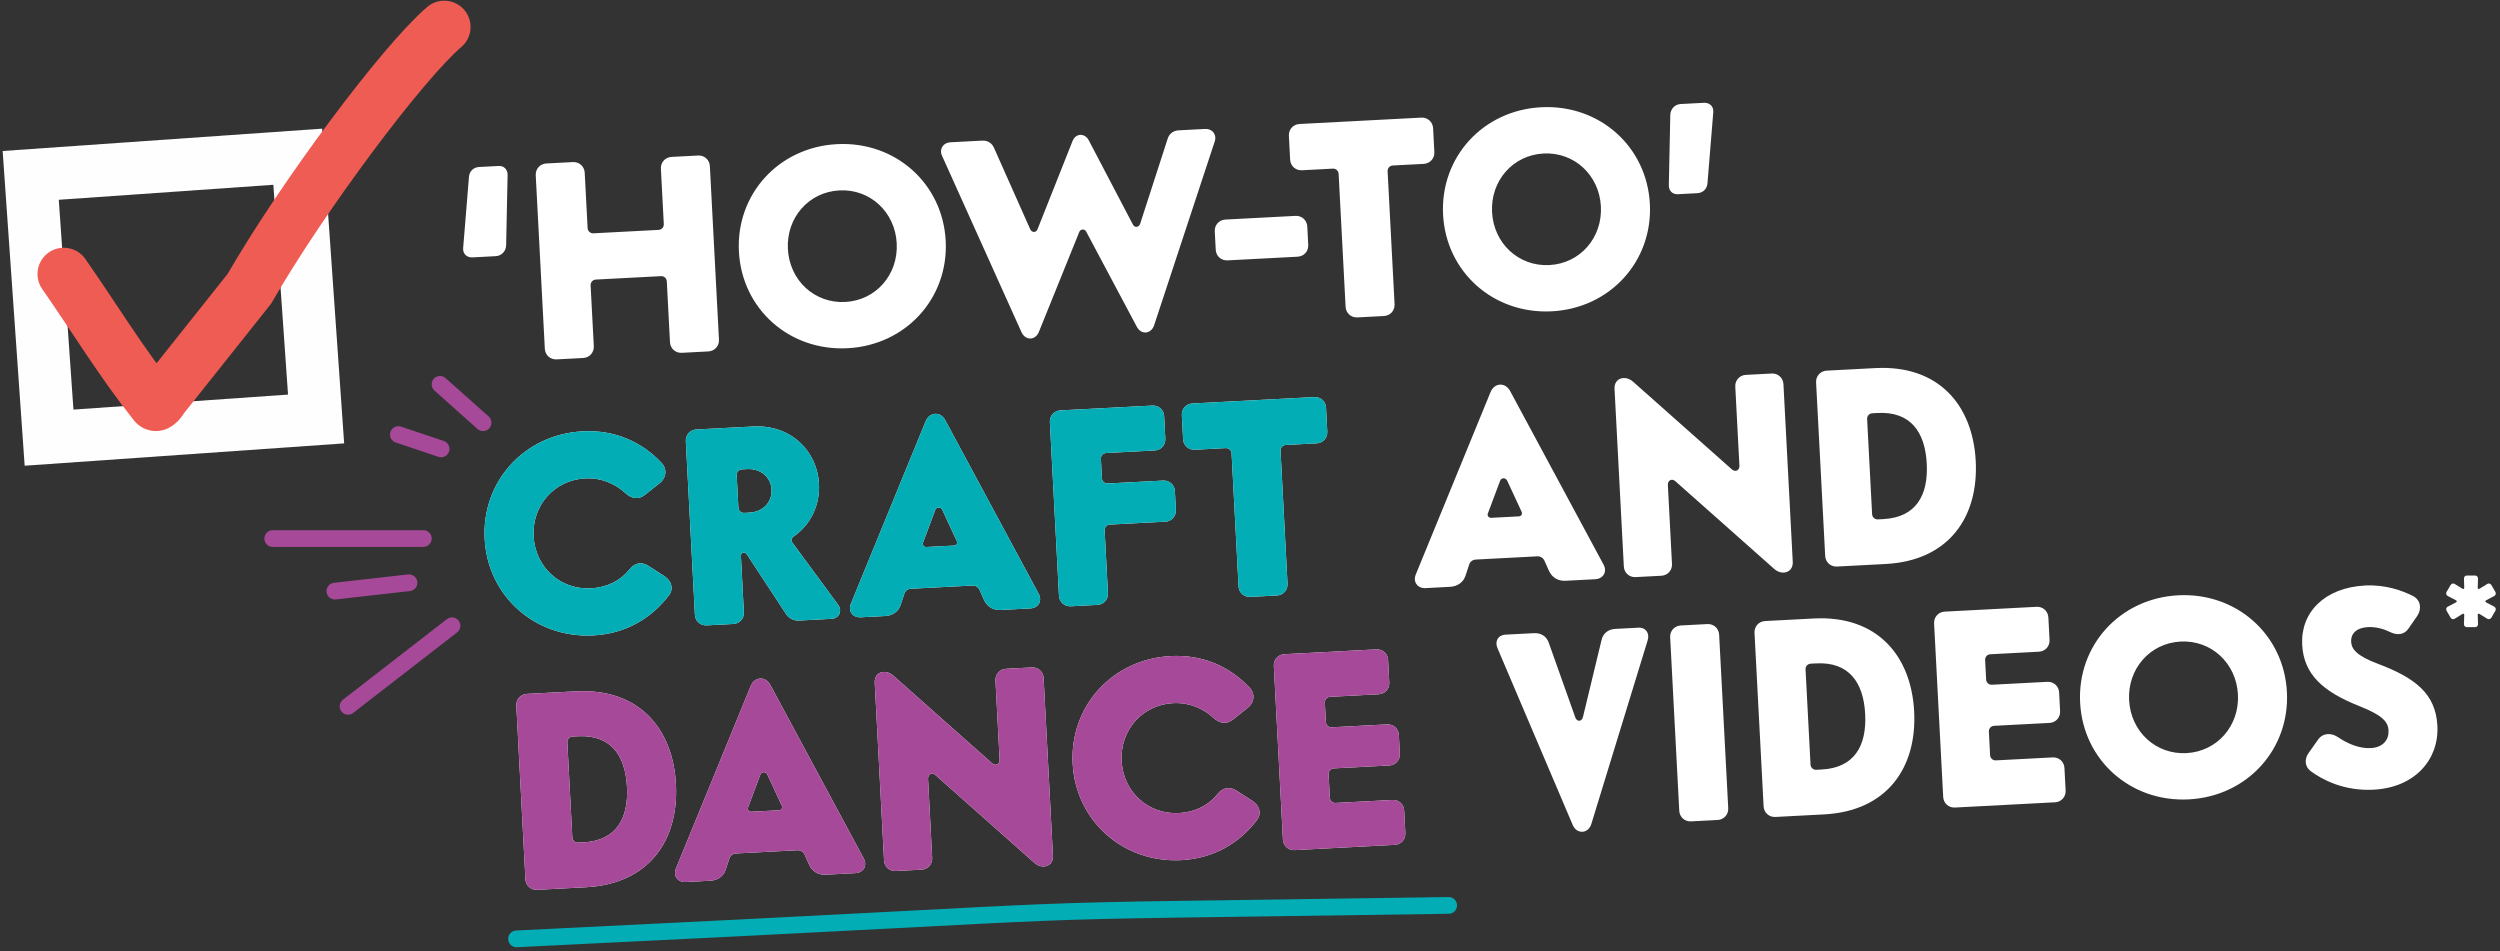 <svg xmlns="http://www.w3.org/2000/svg" xmlns:xlink="http://www.w3.org/1999/xlink" width="523" height="199" viewBox="0 0 523 199">
  <rect x="0" y="0" width="523" height="199" fill="#333333" stroke="none"/>
  <defs>
    <path id="feature-how-to-a" d="M123.927,126.452 C111.729,126.452 102.267,117.104 102.267,105.077 C102.267,93.05 111.729,83.702 123.927,83.702 C130.653,83.702 136.182,86.552 140.115,91.226 C141.198,92.537 140.913,94.304 139.488,95.33 L136.296,97.61 C134.871,98.636 133.446,98.351 132.192,97.097 C130.14,94.988 127.29,93.563 123.927,93.563 C117.486,93.563 112.527,98.579 112.527,105.077 C112.527,111.575 117.486,116.591 123.927,116.591 C127.347,116.591 130.254,115.28 132.249,113 C133.332,111.746 134.814,111.575 136.125,112.487 L139.374,114.824 C140.856,115.907 141.255,117.56 140.172,118.871 C136.239,123.545 130.653,126.452 123.927,126.452 Z M147.696,125.597 C146.385,125.597 145.359,124.571 145.359,123.26 L145.359,86.894 C145.359,85.583 146.385,84.557 147.696,84.557 L159.609,84.557 C167.589,84.557 172.719,90.485 172.719,97.268 C172.719,101.657 170.553,105.704 166.848,107.984 C166.392,108.269 166.221,108.782 166.506,109.238 L175.398,122.747 C176.253,124.058 175.455,125.597 173.859,125.597 L167.019,125.597 C165.993,125.597 165.024,125.084 164.454,124.172 L156.93,111.29 C156.702,110.948 156.474,110.777 156.189,110.777 L156.132,110.777 C155.79,110.777 155.619,111.062 155.619,111.575 L155.619,123.26 C155.619,124.571 154.593,125.597 153.282,125.597 L147.696,125.597 Z M156.759,102.512 L157.899,102.512 C160.692,102.512 162.744,100.574 162.744,97.952 C162.744,95.33 160.692,93.392 157.899,93.392 L156.759,93.392 C156.132,93.392 155.619,93.905 155.619,94.532 L155.619,101.372 C155.619,101.999 156.132,102.512 156.759,102.512 Z M179.958,125.597 C178.305,125.597 177.336,124.172 178.077,122.633 L195.69,85.355 C196.602,83.417 198.882,83.417 199.794,85.355 L217.407,122.633 C218.148,124.172 217.179,125.597 215.526,125.597 L209.256,125.597 C207.774,125.597 206.52,124.799 205.95,123.374 L205.095,121.151 C204.867,120.581 204.297,120.182 203.67,120.182 L190.788,120.182 C190.161,120.182 189.591,120.524 189.363,121.094 L188.451,123.431 C187.938,124.799 186.627,125.597 185.145,125.597 L179.958,125.597 Z M193.809,110.663 C193.581,111.119 193.923,111.632 194.436,111.632 L200.25,111.632 C200.763,111.632 201.048,111.176 200.877,110.72 L198.198,104.051 C197.913,103.367 197.001,103.31 196.716,103.994 L193.809,110.663 Z M223.962,125.597 C222.651,125.597 221.625,124.571 221.625,123.26 L221.625,86.894 C221.625,85.583 222.651,84.557 223.962,84.557 L243.228,84.557 C244.539,84.557 245.565,85.583 245.565,86.894 L245.565,91.625 C245.565,92.936 244.539,93.962 243.228,93.962 L233.025,93.962 C232.398,93.962 231.885,94.475 231.885,95.102 L231.885,99.206 C231.885,99.833 232.398,100.346 233.025,100.346 L244.653,100.346 C245.964,100.346 246.99,101.372 246.99,102.683 L246.99,106.616 C246.99,107.927 245.964,108.953 244.653,108.953 L233.025,108.953 C232.398,108.953 231.885,109.466 231.885,110.093 L231.885,123.26 C231.885,124.571 230.859,125.597 229.548,125.597 L223.962,125.597 Z M251.607,94.247 C250.296,94.247 249.27,93.221 249.27,91.91 L249.27,86.894 C249.27,85.583 250.296,84.557 251.607,84.557 L277.143,84.557 C278.454,84.557 279.48,85.583 279.48,86.894 L279.48,91.91 C279.48,93.221 278.454,94.247 277.143,94.247 L270.645,94.247 C270.018,94.247 269.505,94.76 269.505,95.387 L269.505,123.26 C269.505,124.571 268.479,125.597 267.168,125.597 L261.582,125.597 C260.271,125.597 259.245,124.571 259.245,123.26 L259.245,95.387 C259.245,94.76 258.732,94.247 258.105,94.247 L251.607,94.247 Z"/>
    <path id="feature-how-to-b" d="M112.175,178.474 C110.864,178.474 109.838,177.448 109.838,176.137 L109.838,139.771 C109.838,138.46 110.864,137.434 112.175,137.434 L122.378,137.434 C135.659,137.434 142.328,146.269 142.328,157.954 C142.328,169.639 135.659,178.474 122.378,178.474 L112.175,178.474 Z M120.098,167.929 C120.098,168.556 120.611,169.069 121.238,169.069 L122.378,169.069 C129.218,169.069 132.068,164.623 132.068,157.954 C132.068,151.285 129.218,146.839 122.378,146.839 L121.238,146.839 C120.611,146.839 120.098,147.352 120.098,147.979 L120.098,167.929 Z M143.297,178.474 C141.644,178.474 140.675,177.049 141.416,175.51 L159.029,138.232 C159.941,136.294 162.221,136.294 163.133,138.232 L180.746,175.51 C181.487,177.049 180.518,178.474 178.865,178.474 L172.595,178.474 C171.113,178.474 169.859,177.676 169.289,176.251 L168.434,174.028 C168.206,173.458 167.636,173.059 167.009,173.059 L154.127,173.059 C153.5,173.059 152.93,173.401 152.702,173.971 L151.79,176.308 C151.277,177.676 149.966,178.474 148.484,178.474 L143.297,178.474 Z M157.148,163.54 C156.92,163.996 157.262,164.509 157.775,164.509 L163.589,164.509 C164.102,164.509 164.387,164.053 164.216,163.597 L161.537,156.928 C161.252,156.244 160.34,156.187 160.055,156.871 L157.148,163.54 Z M220.304,176.992 C220.304,179.272 217.91,179.842 216.314,178.246 L196.649,158.866 C195.965,158.182 195.053,158.638 195.053,159.55 L195.053,176.137 C195.053,177.448 194.027,178.474 192.716,178.474 L187.301,178.474 C185.99,178.474 184.964,177.448 184.964,176.137 L184.964,138.916 C184.964,136.636 187.358,136.066 188.954,137.662 L208.619,157.042 C209.303,157.726 210.215,157.27 210.215,156.358 L210.215,139.771 C210.215,138.46 211.241,137.434 212.552,137.434 L217.967,137.434 C219.278,137.434 220.304,138.46 220.304,139.771 L220.304,176.992 Z M247.094,179.329 C234.896,179.329 225.434,169.981 225.434,157.954 C225.434,145.927 234.896,136.579 247.094,136.579 C253.82,136.579 259.349,139.429 263.282,144.103 C264.365,145.414 264.08,147.181 262.655,148.207 L259.463,150.487 C258.038,151.513 256.613,151.228 255.359,149.974 C253.307,147.865 250.457,146.44 247.094,146.44 C240.653,146.44 235.694,151.456 235.694,157.954 C235.694,164.452 240.653,169.468 247.094,169.468 C250.514,169.468 253.421,168.157 255.416,165.877 C256.499,164.623 257.981,164.452 259.292,165.364 L262.541,167.701 C264.023,168.784 264.422,170.437 263.339,171.748 C259.406,176.422 253.82,179.329 247.094,179.329 Z M270.863,178.474 C269.552,178.474 268.526,177.448 268.526,176.137 L268.526,139.771 C268.526,138.46 269.552,137.434 270.863,137.434 L290.129,137.434 C291.44,137.434 292.466,138.46 292.466,139.771 L292.466,144.502 C292.466,145.813 291.44,146.839 290.129,146.839 L279.926,146.839 C279.299,146.839 278.786,147.352 278.786,147.979 L278.786,152.083 C278.786,152.71 279.299,153.223 279.926,153.223 L291.554,153.223 C292.865,153.223 293.891,154.249 293.891,155.56 L293.891,159.493 C293.891,160.804 292.865,161.83 291.554,161.83 L279.926,161.83 C279.299,161.83 278.786,162.343 278.786,162.97 L278.786,167.929 C278.786,168.556 279.299,169.069 279.926,169.069 L291.839,169.069 C293.15,169.069 294.176,170.095 294.176,171.406 L294.176,176.137 C294.176,177.448 293.15,178.474 291.839,178.474 L270.863,178.474 Z"/>
  </defs>
  <g fill="none" fill-rule="evenodd" transform="translate(-1 3)">
    <g stroke-width="11" transform="rotate(-4 122.082 2.09)">
      <rect width="56" height="55" x="5.5" y="25.617" stroke="#FEFEFE"/>
      <path stroke="#EF5C53" stroke-linecap="round" d="M10.309,38.89 C14.257,49.223 17.55,59.828 22.155,69.888 C22.451,70.537 23.611,69.54 24.103,69.029 L47.228,51.283 C62.804,35.133 89.838,13.083 100.047,8" transform="rotate(-10 55.178 39.05)"/>
    </g>
    <path fill="#FFF" fill-rule="nonzero" d="M106.23,25.255 C107.313,25.255 108.054,26.053 107.997,27.193 L106.914,41.956 C106.8,43.153 105.831,44.065 104.634,44.065 L99.732,44.065 C98.592,44.065 97.737,43.21 97.908,42.013 L99.903,27.193 C100.074,25.996 100.986,25.255 102.126,25.255 L106.23,25.255 Z M116.205,66.295 C114.894,66.295 113.868,65.269 113.868,63.958 L113.868,27.592 C113.868,26.281 114.894,25.255 116.205,25.255 L121.791,25.255 C123.102,25.255 124.128,26.281 124.128,27.592 L124.128,39.22 C124.128,39.847 124.641,40.36 125.268,40.36 L138.948,40.36 C139.575,40.36 140.088,39.847 140.088,39.22 L140.088,27.592 C140.088,26.281 141.114,25.255 142.425,25.255 L148.011,25.255 C149.322,25.255 150.348,26.281 150.348,27.592 L150.348,63.958 C150.348,65.269 149.322,66.295 148.011,66.295 L142.425,66.295 C141.114,66.295 140.088,65.269 140.088,63.958 L140.088,51.19 C140.088,50.563 139.575,50.05 138.948,50.05 L125.268,50.05 C124.641,50.05 124.128,50.563 124.128,51.19 L124.128,63.958 C124.128,65.269 123.102,66.295 121.791,66.295 L116.205,66.295 Z M177.138,67.15 C164.94,67.15 155.478,57.802 155.478,45.775 C155.478,33.748 164.94,24.4 177.138,24.4 C189.336,24.4 198.798,33.748 198.798,45.775 C198.798,57.802 189.336,67.15 177.138,67.15 Z M177.138,57.46 C183.579,57.46 188.538,52.33 188.538,45.775 C188.538,39.22 183.579,34.09 177.138,34.09 C170.697,34.09 165.738,39.22 165.738,45.775 C165.738,52.33 170.697,57.46 177.138,57.46 Z M198.969,27.991 C198.399,26.566 199.311,25.255 200.85,25.255 L207.519,25.255 C208.602,25.255 209.514,25.825 209.913,26.908 L216.582,44.293 C216.867,45.034 217.779,45.148 218.121,44.35 L226.386,26.338 C227.127,24.685 229.065,24.742 229.806,26.395 L238.071,44.407 C238.413,45.205 239.325,45.091 239.61,44.35 L246.279,26.908 C246.678,25.825 247.59,25.255 248.673,25.255 L254.202,25.255 C255.741,25.255 256.653,26.566 256.083,27.991 L241.434,65.668 C240.75,67.492 238.641,67.663 237.786,65.839 L228.267,45.433 C227.982,44.749 227.07,44.749 226.785,45.433 L217.266,65.839 C216.411,67.663 214.302,67.492 213.618,65.668 L198.969,27.991 Z M257.451,52.957 C256.14,52.957 255.114,51.931 255.114,50.62 L255.114,46.744 C255.114,45.433 256.14,44.407 257.451,44.407 L272.157,44.407 C273.468,44.407 274.494,45.433 274.494,46.744 L274.494,50.62 C274.494,51.931 273.468,52.957 272.157,52.957 L257.451,52.957 Z M273.981,34.945 C272.67,34.945 271.644,33.919 271.644,32.608 L271.644,27.592 C271.644,26.281 272.67,25.255 273.981,25.255 L299.517,25.255 C300.828,25.255 301.854,26.281 301.854,27.592 L301.854,32.608 C301.854,33.919 300.828,34.945 299.517,34.945 L293.019,34.945 C292.392,34.945 291.879,35.458 291.879,36.085 L291.879,63.958 C291.879,65.269 290.853,66.295 289.542,66.295 L283.956,66.295 C282.645,66.295 281.619,65.269 281.619,63.958 L281.619,36.085 C281.619,35.458 281.106,34.945 280.479,34.945 L273.981,34.945 Z M324.654,67.15 C312.456,67.15 302.994,57.802 302.994,45.775 C302.994,33.748 312.456,24.4 324.654,24.4 C336.852,24.4 346.314,33.748 346.314,45.775 C346.314,57.802 336.852,67.15 324.654,67.15 Z M324.654,57.46 C331.095,57.46 336.054,52.33 336.054,45.775 C336.054,39.22 331.095,34.09 324.654,34.09 C318.213,34.09 313.254,39.22 313.254,45.775 C313.254,52.33 318.213,57.46 324.654,57.46 Z M352.242,44.065 C351.159,44.065 350.418,43.267 350.475,42.127 L351.558,27.364 C351.672,26.167 352.641,25.255 353.838,25.255 L358.74,25.255 C359.88,25.255 360.735,26.11 360.564,27.307 L358.569,42.127 C358.398,43.324 357.486,44.065 356.346,44.065 L352.242,44.065 Z" transform="rotate(-3 229.236 45.775)"/>
    <g fill-rule="nonzero" transform="rotate(-3 190.873 105.077)">
      <use fill="#FFF" xlink:href="#feature-how-to-a"/>
      <use fill="#03ADB6" xlink:href="#feature-how-to-a"/>
    </g>
    <path fill="#FFF" fill-rule="nonzero" d="M298.067,117.072 C296.414,117.072 295.445,115.647 296.186,114.108 L313.799,76.83 C314.711,74.892 316.991,74.892 317.903,76.83 L335.516,114.108 C336.257,115.647 335.288,117.072 333.635,117.072 L327.365,117.072 C325.883,117.072 324.629,116.274 324.059,114.849 L323.204,112.626 C322.976,112.056 322.406,111.657 321.779,111.657 L308.897,111.657 C308.27,111.657 307.7,111.999 307.472,112.569 L306.56,114.906 C306.047,116.274 304.736,117.072 303.254,117.072 L298.067,117.072 Z M311.918,102.138 C311.69,102.594 312.032,103.107 312.545,103.107 L318.359,103.107 C318.872,103.107 319.157,102.651 318.986,102.195 L316.307,95.526 C316.022,94.842 315.11,94.785 314.825,95.469 L311.918,102.138 Z M375.074,115.59 C375.074,117.87 372.68,118.44 371.084,116.844 L351.419,97.464 C350.735,96.78 349.823,97.236 349.823,98.148 L349.823,114.735 C349.823,116.046 348.797,117.072 347.486,117.072 L342.071,117.072 C340.76,117.072 339.734,116.046 339.734,114.735 L339.734,77.514 C339.734,75.234 342.128,74.664 343.724,76.26 L363.389,95.64 C364.073,96.324 364.985,95.868 364.985,94.956 L364.985,78.369 C364.985,77.058 366.011,76.032 367.322,76.032 L372.737,76.032 C374.048,76.032 375.074,77.058 375.074,78.369 L375.074,115.59 Z M384.251,117.072 C382.94,117.072 381.914,116.046 381.914,114.735 L381.914,78.369 C381.914,77.058 382.94,76.032 384.251,76.032 L394.454,76.032 C407.735,76.032 414.404,84.867 414.404,96.552 C414.404,108.237 407.735,117.072 394.454,117.072 L384.251,117.072 Z M392.174,106.527 C392.174,107.154 392.687,107.667 393.314,107.667 L394.454,107.667 C401.294,107.667 404.144,103.221 404.144,96.552 C404.144,89.883 401.294,85.437 394.454,85.437 L393.314,85.437 C392.687,85.437 392.174,85.95 392.174,86.577 L392.174,106.527 Z" transform="rotate(-3 355.169 96.552)"/>
    <g fill-rule="nonzero" transform="rotate(-3 202.007 157.954)">
      <use fill="#FFF" xlink:href="#feature-how-to-b"/>
      <use fill="#A74999" xlink:href="#feature-how-to-b"/>
    </g>
    <path fill="#FFF" fill-rule="nonzero" d="M328.867,165.251 L315.073,127.46 C314.56,126.092 315.244,124.724 316.897,124.724 L322.825,124.724 C324.364,124.724 325.447,125.522 325.846,126.89 L330.577,142.793 C330.862,143.762 331.888,143.762 332.173,142.793 L336.904,126.89 C337.303,125.522 338.386,124.724 339.925,124.724 L344.713,124.724 C346.366,124.724 347.05,126.092 346.537,127.46 L332.743,165.251 C332.002,167.246 329.608,167.246 328.867,165.251 Z M353.605,165.764 C352.294,165.764 351.268,164.738 351.268,163.427 L351.268,127.061 C351.268,125.75 352.294,124.724 353.605,124.724 L359.191,124.724 C360.502,124.724 361.528,125.75 361.528,127.061 L361.528,163.427 C361.528,164.738 360.502,165.764 359.191,165.764 L353.605,165.764 Z M371.275,165.764 C369.964,165.764 368.938,164.738 368.938,163.427 L368.938,127.061 C368.938,125.75 369.964,124.724 371.275,124.724 L381.478,124.724 C394.759,124.724 401.428,133.559 401.428,145.244 C401.428,156.929 394.759,165.764 381.478,165.764 L371.275,165.764 Z M379.198,155.219 C379.198,155.846 379.711,156.359 380.338,156.359 L381.478,156.359 C388.318,156.359 391.168,151.913 391.168,145.244 C391.168,138.575 388.318,134.129 381.478,134.129 L380.338,134.129 C379.711,134.129 379.198,134.642 379.198,135.269 L379.198,155.219 Z M408.895,165.764 C407.584,165.764 406.558,164.738 406.558,163.427 L406.558,127.061 C406.558,125.75 407.584,124.724 408.895,124.724 L428.161,124.724 C429.472,124.724 430.498,125.75 430.498,127.061 L430.498,131.792 C430.498,133.103 429.472,134.129 428.161,134.129 L417.958,134.129 C417.331,134.129 416.818,134.642 416.818,135.269 L416.818,139.373 C416.818,140 417.331,140.513 417.958,140.513 L429.586,140.513 C430.897,140.513 431.923,141.539 431.923,142.85 L431.923,146.783 C431.923,148.094 430.897,149.12 429.586,149.12 L417.958,149.12 C417.331,149.12 416.818,149.633 416.818,150.26 L416.818,155.219 C416.818,155.846 417.331,156.359 417.958,156.359 L429.871,156.359 C431.182,156.359 432.208,157.385 432.208,158.696 L432.208,163.427 C432.208,164.738 431.182,165.764 429.871,165.764 L408.895,165.764 Z M457.858,166.619 C445.66,166.619 436.198,157.271 436.198,145.244 C436.198,133.217 445.66,123.869 457.858,123.869 C470.056,123.869 479.518,133.217 479.518,145.244 C479.518,157.271 470.056,166.619 457.858,166.619 Z M457.858,156.929 C464.299,156.929 469.258,151.799 469.258,145.244 C469.258,138.689 464.299,133.559 457.858,133.559 C451.417,133.559 446.458,138.689 446.458,145.244 C446.458,151.799 451.417,156.929 457.858,156.929 Z M496.561,166.619 C490.234,166.619 485.845,163.883 483.622,162.059 C482.425,161.09 482.425,159.437 483.337,158.297 L485.446,155.618 C486.529,154.193 488.296,154.193 489.721,155.276 C491.374,156.53 493.825,157.898 496.39,157.898 C499.069,157.898 500.323,156.302 500.323,154.421 C500.323,152.483 499.069,151.115 494.509,149.006 C487.042,145.586 483.223,141.767 483.223,135.554 C483.223,128.828 488.467,123.869 497.017,123.869 C501.292,123.869 504.769,125.351 506.935,126.605 C508.474,127.517 508.645,129.398 507.562,130.823 L505.567,133.388 C504.598,134.642 503.059,134.642 501.691,133.844 C500.551,133.217 498.955,132.59 497.131,132.59 C494.68,132.59 493.483,133.844 493.483,135.44 C493.483,137.036 494.509,138.461 498.784,140.342 C506.479,143.705 510.583,147.239 510.583,153.965 C510.583,160.976 505.282,166.619 496.561,166.619 Z" transform="rotate(-3 412.744 145.308)"/>
    <path stroke="#03ADB6" stroke-linecap="round" stroke-width="3.5" d="M109.06,193.41 C255.923,186.341 190.903,188.115 304.06,186.41"/>
    <path stroke="#A74999" stroke-linecap="round" stroke-width="3.5" d="M95.56 127.91L73.81 144.764M102.055 85.43L93.06 77.41M93.274 90.91L84.343 87.91M86.56 118.91L71.06 120.662M89.56 109.662L58.06 109.662"/>
    <path fill="#FFF" fill-rule="nonzero" d="M513.07,123.91 L514.81,123.01 C514.99,122.92 514.99,122.68 514.81,122.59 L513.07,121.69 C512.74,121.51 512.65,121.12 512.83,120.82 L513.67,119.38 C513.85,119.08 514.24,118.96 514.54,119.17 L516.19,120.19 C516.34,120.28 516.52,120.16 516.52,119.98 L516.46,118.03 C516.46,117.67 516.7,117.4 517.06,117.4 L518.8,117.4 C519.16,117.4 519.4,117.67 519.4,118.03 L519.34,119.98 C519.34,120.16 519.52,120.28 519.67,120.19 L521.32,119.17 C521.62,118.96 522.01,119.08 522.19,119.38 L523.03,120.82 C523.21,121.12 523.12,121.51 522.79,121.69 L521.08,122.59 C520.9,122.68 520.9,122.92 521.08,123.01 L522.79,123.91 C523.12,124.09 523.21,124.48 523.03,124.78 L522.19,126.22 C522.01,126.52 521.62,126.64 521.32,126.43 L519.67,125.41 C519.52,125.32 519.34,125.44 519.34,125.62 L519.4,127.57 C519.4,127.93 519.16,128.2 518.8,128.2 L517.06,128.2 C516.7,128.2 516.46,127.93 516.46,127.57 L516.52,125.62 C516.52,125.44 516.34,125.32 516.19,125.41 L514.54,126.43 C514.24,126.64 513.85,126.52 513.67,126.22 L512.83,124.78 C512.65,124.48 512.74,124.09 513.07,123.91 Z"/>
  </g>
</svg>
